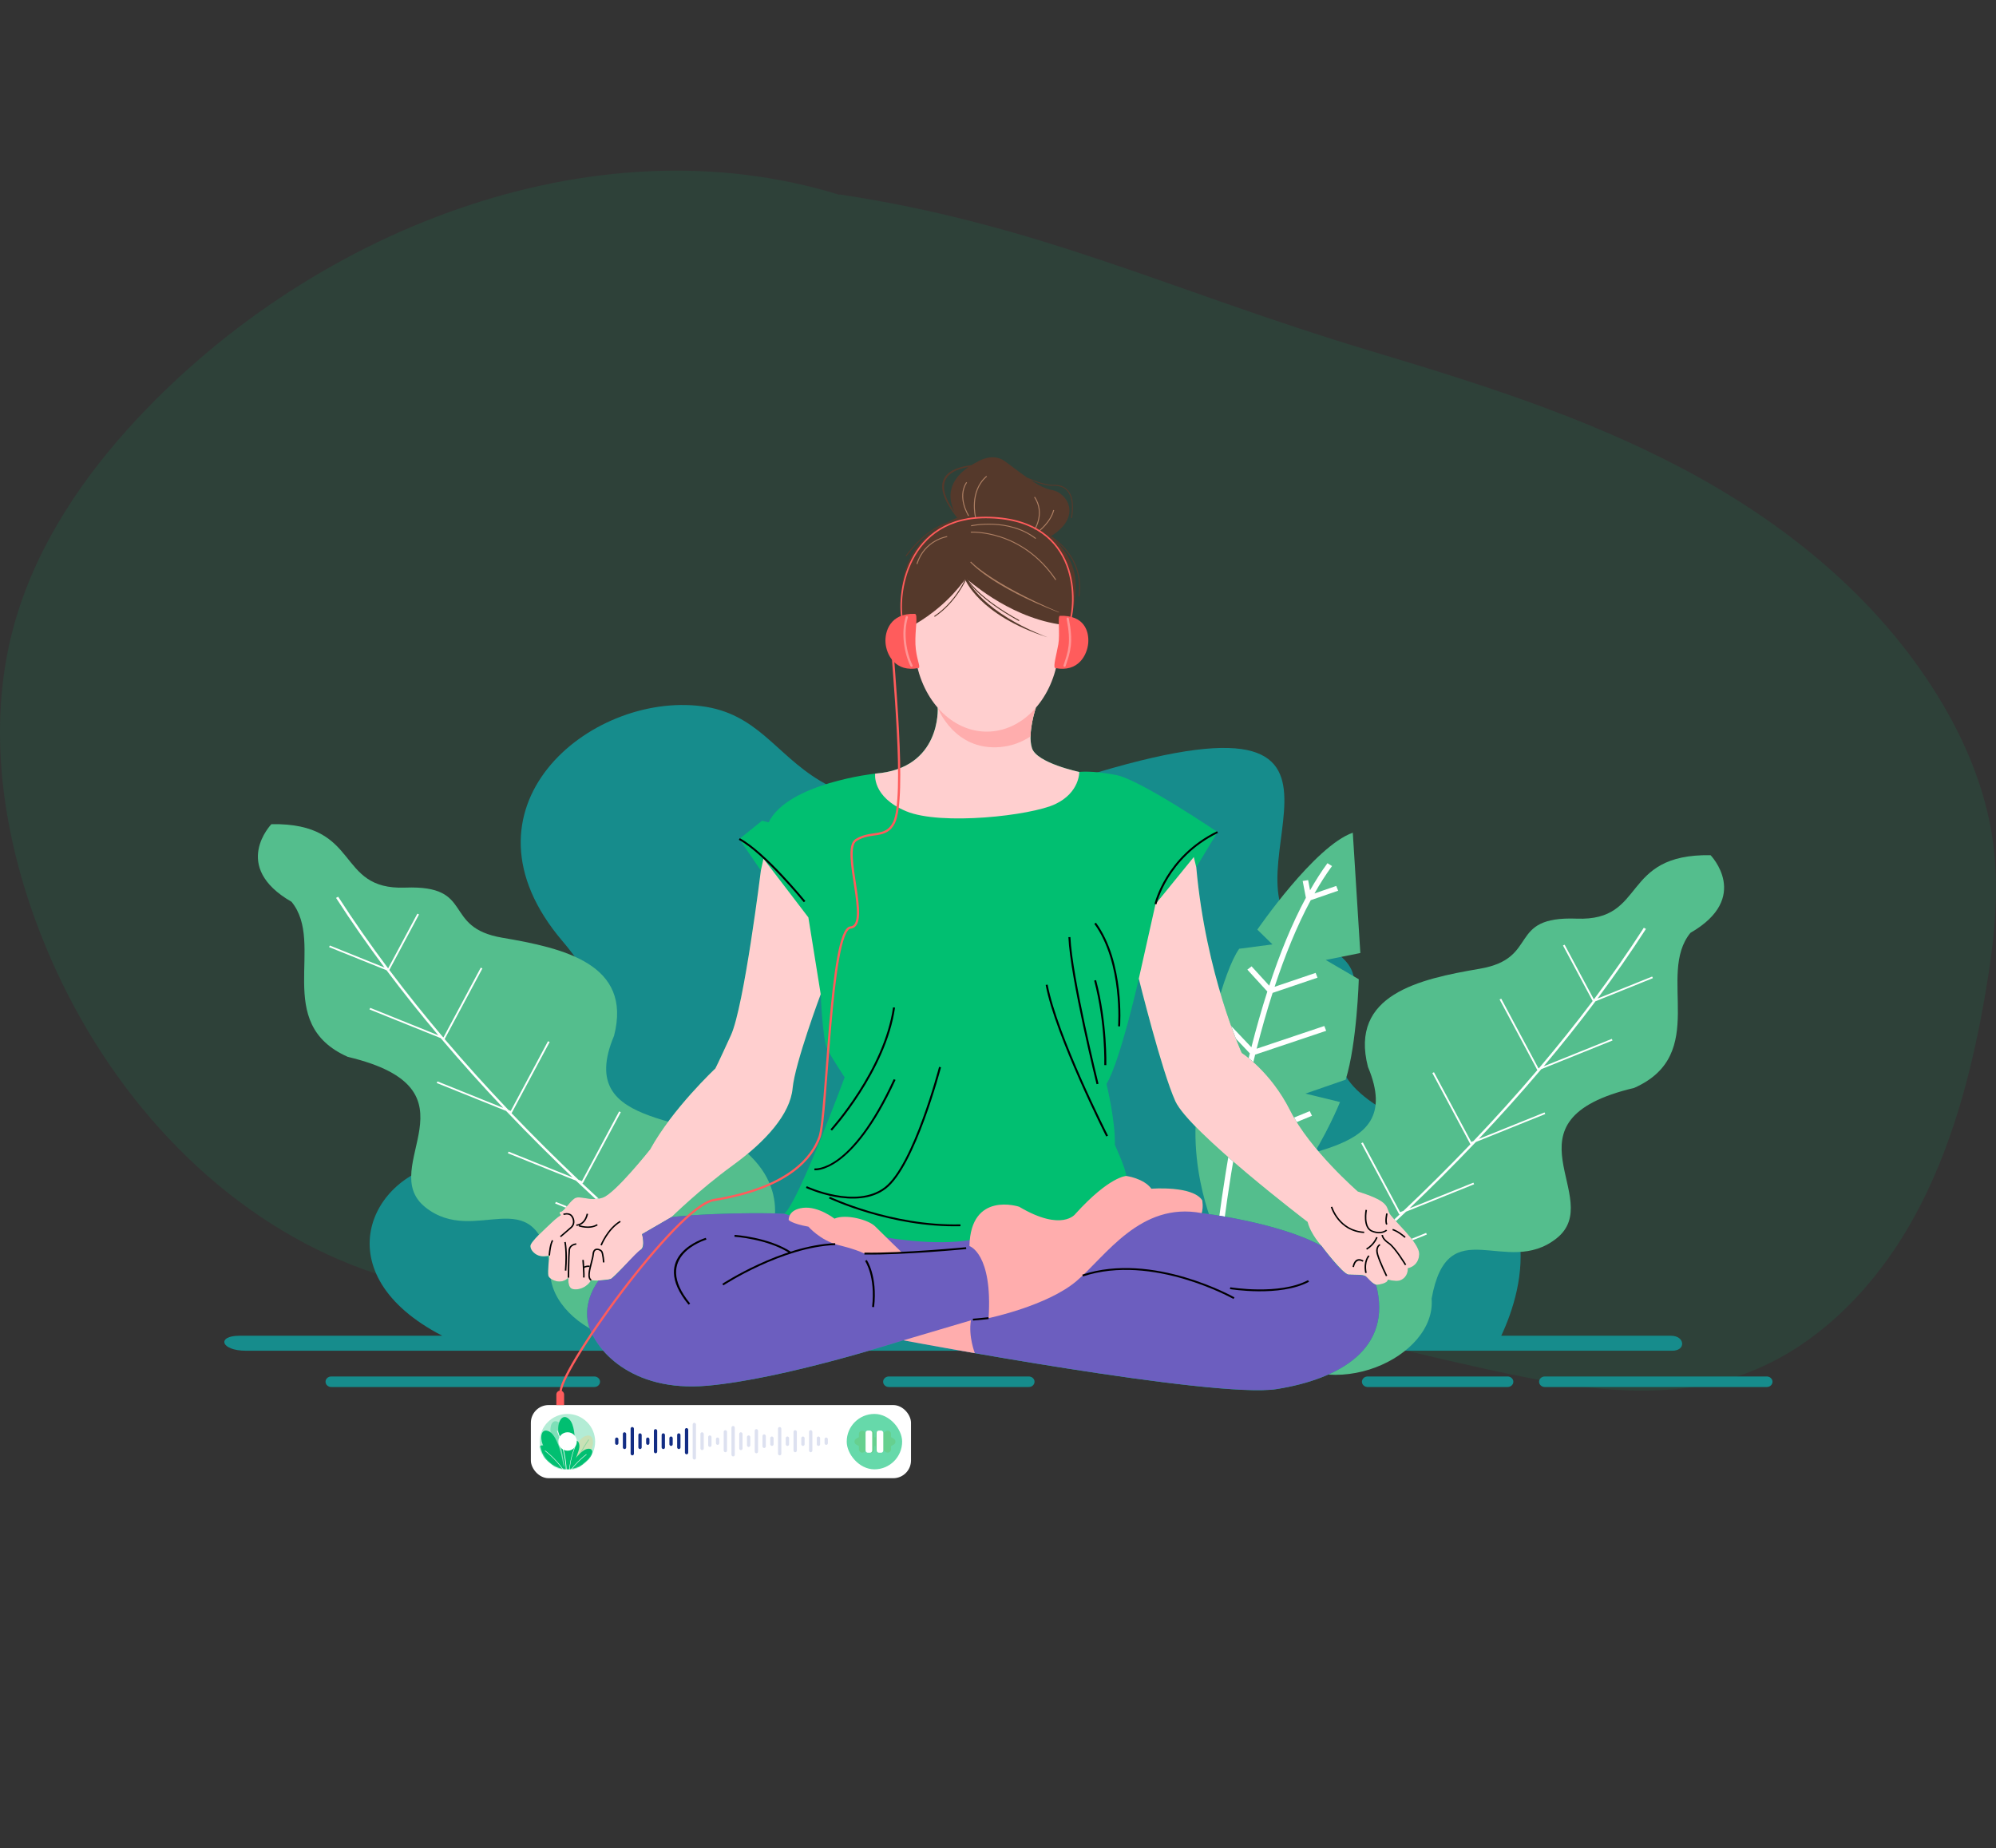 <svg width="1801" height="1668" viewBox="0 0 1801 1668" fill="none" xmlns="http://www.w3.org/2000/svg">
<rect x="0" y="0" width="1801" height="1668" fill="#333333" stroke="none"/>
<g clip-path="url(#clip0_204_4898)">
<path opacity="0.1" d="M757.209 175.79C534.313 106.575 275.721 209.047 115.383 387.114C68.128 439.671 28.235 501.754 10.605 571.944C-10.732 656.946 2.026 748.431 31.96 830.464C77.107 954.172 163.074 1062.61 274.994 1121.96C386.915 1181.31 524.498 1188.62 637.782 1132.14C700.83 1100.7 757.936 1050.16 827.182 1041.77C933.177 1028.94 1022.85 1116.79 1118.78 1166.26C1184.44 1200.13 1256.67 1216.64 1328.13 1232.64C1409.16 1250.81 1494.91 1268.44 1573.29 1240.16C1638.22 1216.72 1690.9 1163.25 1725.84 1100.71C1760.77 1038.17 1779.42 966.902 1791.59 895.442C1799.23 850.593 1804.46 804.621 1798.26 759.58C1791.81 712.531 1773.04 668.022 1748.55 628.253C1693.3 538.392 1609.57 471.348 1519.06 423.324C1428.55 375.3 1330.79 344.908 1233.39 315.698C1058.31 263.066 937.794 202.593 757.645 175.495L757.209 175.79Z" fill="#01BF71"/>
<path fill-rule="evenodd" clip-rule="evenodd" d="M1354.59 1205.44C1375.16 1161.41 1400.88 1067.64 1280.86 1017.39C1120.45 950.223 1289.61 892.357 1185.81 849.335C1082.02 806.314 1282.91 609.928 990.522 696.958C698.131 783.988 733.545 650.024 632.82 637.272C532.095 624.521 405.494 729.403 507.534 849.335C609.573 969.266 485.932 1037.39 403.848 1049.4C333.298 1059.71 291.471 1149.83 399.057 1205.44H215.916C195.448 1205.44 198.866 1218.97 222.006 1218.97H1508.9C1521.51 1218.97 1520.45 1205.44 1507.67 1205.44H1354.59Z" fill="#168C8C"/>
<path fill-rule="evenodd" clip-rule="evenodd" d="M1099.36 1158.12C1099.36 1158.12 1069.53 1112.5 1111.02 1071.5C1152.51 1030.49 1271.53 1051.19 1234.3 962.785C1217.5 897.662 1280.29 883.594 1335.13 874.254C1389.98 864.914 1359.11 826.599 1422.71 829.028C1486.3 831.456 1461.64 770.405 1543.46 771.77C1543.46 771.77 1580.59 809.999 1525.31 841.835C1494.31 879.6 1542.95 951.487 1474.49 981.792C1350.12 1011.28 1449.96 1081.44 1404.49 1117.55C1359.03 1153.66 1306.34 1090.93 1291.75 1172C1296.1 1224.66 1201.07 1269.35 1145.78 1218.1C1107.33 1196.61 1099.36 1158.12 1099.36 1158.12" fill="#54BE8D"/>
<path d="M1132.58 1209.46C1132.83 1209.29 1165.26 1185.61 1212.96 1144.09L1287.47 1114.07L1286.8 1112.65L1216.56 1140.95C1232.53 1126.97 1250.09 1111.08 1268.68 1093.47L1330.12 1068.72L1329.45 1067.3L1271.77 1090.53C1290.95 1072.27 1311.14 1052.21 1331.72 1030.56L1394.3 1005.35L1393.64 1003.92L1334.31 1027.82C1352.99 1008.07 1371.96 987.028 1390.73 964.849L1454.99 938.966L1454.32 937.544L1392.9 962.283C1408.72 943.484 1424.4 923.889 1439.61 903.582L1491.42 882.715L1490.75 881.293L1441.43 901.164C1456.55 880.874 1471.23 859.899 1485.14 838.314L1483.23 837.249C1468.9 859.479 1453.76 881.062 1438.15 901.913L1411.78 852.564L1410.28 853.254L1437.06 903.369C1421.29 924.383 1405.02 944.625 1388.6 964.011L1388.19 964.178L1354.58 901.264L1353.08 901.955L1387.16 965.726C1367.97 988.314 1348.58 1009.71 1329.52 1029.75L1327.52 1030.56L1293.89 967.645L1292.4 968.335L1326.72 1032.57L1326.9 1032.5C1306.07 1054.28 1285.67 1074.43 1266.37 1092.71L1263.33 1093.93L1229.71 1031.02L1228.22 1031.71L1262.54 1095.94L1263.24 1095.66C1244.35 1113.46 1226.55 1129.44 1210.52 1143.38L1207.71 1144.51L1167.5 1069.26L1166 1069.95L1206.92 1146.51C1161.78 1185.52 1131.43 1207.68 1131.2 1207.85L1132.58 1209.46" fill="white"/>
<path fill-rule="evenodd" clip-rule="evenodd" d="M689 1130.12C689 1130.12 718.834 1084.5 677.342 1043.49C635.851 1002.49 516.826 1023.18 554.052 934.782C570.863 869.66 508.072 855.59 453.225 846.251C398.377 836.911 429.248 798.598 365.654 801.024C302.06 803.45 326.718 742.398 244.903 743.765C244.903 743.765 207.769 781.993 263.053 813.828C294.054 851.597 245.411 923.484 313.872 953.788C438.239 983.28 338.397 1053.44 383.864 1089.55C429.331 1125.65 482.018 1062.93 496.611 1144C492.258 1196.66 587.29 1241.35 642.574 1190.09C681.023 1168.61 689 1130.12 689 1130.12" fill="#54BE8D"/>
<path d="M655.774 1181.46C655.533 1181.28 623.098 1157.61 575.396 1116.08L500.884 1086.07L501.554 1084.65L571.798 1112.94C555.836 1098.97 538.263 1083.08 519.681 1065.47L458.238 1040.72L458.907 1039.29L516.592 1062.53C497.414 1044.26 477.216 1024.2 456.642 1002.55L394.053 977.341L394.721 975.919L454.054 999.819C435.367 980.065 416.398 959.025 397.633 936.845L333.376 910.962L334.045 909.54L395.463 934.28C379.633 915.48 363.96 895.884 348.742 875.578L296.939 854.711L297.608 853.29L346.936 873.159C331.807 852.87 317.131 831.891 303.214 810.31L305.126 809.243C319.458 831.474 334.596 853.057 350.207 873.909L376.578 824.564L378.076 825.247L351.294 875.366C367.074 896.379 383.337 916.621 399.752 936.007L400.166 936.174L433.786 873.261L435.283 873.951L401.204 937.723C420.392 960.31 439.776 981.708 458.836 1001.75L460.844 1002.55L494.463 939.64L495.96 940.33L461.635 1004.56L461.463 1004.49C482.283 1026.28 502.688 1046.43 521.991 1064.7L525.028 1065.93L558.648 1003.01L560.145 1003.7L525.82 1067.94L525.118 1067.66C544.014 1085.46 561.804 1101.44 577.84 1115.38L580.647 1116.51L620.861 1041.26L622.358 1041.95L581.447 1118.5C626.582 1157.52 656.93 1179.67 657.163 1179.84L655.774 1181.46" fill="white"/>
<path fill-rule="evenodd" clip-rule="evenodd" d="M1096.55 1110.77C1096.55 1110.77 1063.88 1040.21 1086.83 966.961L1112.47 962.434L1088.84 945.026C1088.84 945.026 1103.01 877.519 1118.14 856.208L1148.15 852.273L1134.49 838.944C1134.49 838.944 1186.19 763.487 1220.63 751.484L1227.44 860.063L1196.17 866.303L1226.04 883.733C1226.04 883.733 1224.43 941.468 1214.22 974.345L1177.91 986.918L1209.1 994.536C1209.1 994.536 1160.23 1116.77 1096.55 1110.77" fill="#54BE8D"/>
<path d="M1180.33 794.238L1182.07 803.407C1187.04 794.688 1192.27 786.494 1197.77 778.992L1201.89 781.568C1196.33 789.153 1191.06 797.447 1186.05 806.292L1205.7 799.506L1207.43 803.824L1182.69 812.36C1170.15 835.636 1159.35 862.414 1150.08 890.523L1187.1 877.971L1188.81 882.289L1148.28 896.029C1142.98 912.558 1138.19 929.498 1133.87 946.405L1194.92 925.915L1196.62 930.253L1132.52 951.763C1125.84 978.574 1120.34 1005.2 1115.86 1029.9L1181.78 1002.73L1183.81 1006.94L1114.89 1035.35C1103.05 1102.19 1098.79 1153.65 1098.76 1153.98L1093.79 1153.64C1093.81 1153.3 1098.11 1101.39 1110.09 1033.99L1092.47 994.426L1097.09 992.674L1111.65 1025.37C1116.03 1001.63 1121.34 976.223 1127.73 950.632L1105.83 927.556L1109.57 924.519L1129.12 945.112C1133.43 928.231 1138.22 911.314 1143.52 894.794L1125.49 875.053L1129.3 872.071L1145.24 889.523C1154.63 861.018 1165.58 833.842 1178.31 810.201L1175.42 795.03L1180.33 794.238" fill="white"/>
<path fill-rule="evenodd" clip-rule="evenodd" d="M865.277 466.574C865.277 466.574 908.654 458.271 946.07 482.912L946.493 482.837L946.808 482.887C946.898 482.937 979.443 500.35 974.007 538.387L973.116 538.278C976.977 511.254 961.406 494.807 952.388 487.713C957.284 492.448 970.587 507.186 970.587 527.592C970.587 552.599 963.917 565.562 963.917 565.562L816.81 565.228C816.81 565.228 797.397 506.477 848.46 474.893C839.949 479.086 829.09 487.03 817.861 502.059L817.122 501.592C831.423 482.445 845.201 474.668 854.385 471.525C857.747 469.758 861.365 468.099 865.277 466.574" fill="#55392B"/>
<path fill-rule="evenodd" clip-rule="evenodd" d="M789.673 698.143C789.673 698.143 710.829 706.645 693.548 742.156L687.608 740.656L667.087 757.161L686.528 785.669C686.528 785.669 671.407 908.21 659.526 934.218C647.645 960.226 645.485 964.227 645.485 964.227C645.485 964.227 606.602 1000.74 586.621 1037.25C586.621 1037.25 555.299 1076.76 543.959 1080.76C532.618 1084.76 522.898 1078.01 518.038 1081.76C513.178 1085.51 508.858 1093.02 506.158 1093.52C503.457 1094.02 506.158 1096.52 506.158 1096.52C506.158 1096.52 502.376 1098.77 497.516 1103.52C492.656 1108.27 478.615 1120.52 478.615 1124.52C478.615 1128.53 483.205 1132.78 487.796 1133.53C492.386 1134.28 495.626 1133.03 495.626 1133.03C495.626 1133.03 494.006 1148.03 494.816 1151.28C495.626 1154.53 505.887 1160.29 512.907 1153.03C512.907 1153.03 511.827 1162.04 516.687 1163.29C521.547 1164.54 529.378 1162.29 533.428 1155.28C533.428 1155.28 538.019 1156.03 540.179 1155.53C540.179 1155.53 525.329 1174.04 530.999 1195.55C536.669 1217.05 568.802 1256.56 637.926 1250.56C707.05 1244.56 815.056 1209.55 815.056 1209.55C815.056 1209.55 1095.87 1262.57 1152.04 1253.56C1208.2 1244.56 1256.8 1217.55 1241.68 1159.54C1241.68 1159.54 1252.21 1158.78 1252.21 1154.78C1252.21 1154.78 1258.42 1156.53 1262.2 1155.78C1265.98 1155.03 1270.57 1151.28 1270.3 1144.53C1270.3 1144.53 1280.02 1143.03 1280.56 1132.03C1281.1 1121.02 1255.72 1100.27 1253.29 1094.01C1250.86 1087.76 1251.4 1083.51 1225.21 1075.26C1225.21 1075.26 1182.01 1037.75 1164.19 1002.24C1146.37 966.727 1120.45 950.222 1120.45 950.222C1120.45 950.222 1088.04 879.701 1079.4 782.668C1085.79 772.082 1092.18 761.495 1098.57 750.909C1098.57 750.909 1028.91 703.645 1007.04 699.393C985.168 695.142 973.827 696.642 973.827 696.642C973.827 696.642 935.485 688.64 931.165 675.136C926.845 661.632 934.648 638.717 934.648 638.717L846.096 638.667C846.096 638.667 849.618 693.642 789.673 698.143ZM1027.56 883.2C1027.56 883.2 1010.82 957.722 998.398 978.228C998.398 978.228 1006.5 1011.24 1005.96 1033.24C1005.96 1033.24 1015.68 1054.25 1016.22 1061.25C1016.22 1061.25 1031.88 1063.25 1038.9 1072.76C1038.9 1072.76 1076.16 1069.76 1084.8 1083.26C1084.8 1083.26 1085.88 1089.76 1084.26 1094.76C1084.26 1094.76 1152.85 1102.77 1192.27 1124.27C1192.27 1124.27 1182.55 1113.77 1179.85 1102.77C1179.85 1102.77 1072.92 1021.24 1060.5 993.733C1048.08 966.225 1027.56 883.2 1027.56 883.2ZM707.591 1095.26C707.591 1095.26 657.368 1093.26 606.065 1098.26C606.065 1098.26 630.906 1073.76 661.148 1051.75C691.39 1029.74 712.991 1005.24 715.151 982.23C717.311 959.224 740.532 897.204 740.532 897.204C740.532 897.204 742.152 938.217 746.473 946.719C750.793 955.222 762.134 972.227 762.134 972.227C762.134 972.227 719.741 1086.76 707.591 1095.26Z" fill="#01BF71"/>
<path fill-rule="evenodd" clip-rule="evenodd" d="M973.827 696.642C973.827 696.642 935.485 688.64 931.165 675.136C926.844 661.632 934.648 638.717 934.648 638.717L846.096 638.667C846.096 638.667 849.618 693.642 789.673 698.143C789.673 698.143 786.435 719.149 817.757 732.153C849.078 745.157 930.085 736.154 952.226 725.651C974.367 715.148 973.827 696.642 973.827 696.642" fill="#FFCFCF"/>
<path fill-rule="evenodd" clip-rule="evenodd" d="M929.869 664.533C930.067 652.171 934.648 638.717 934.648 638.717L846.096 638.667C846.096 638.667 860.965 678.128 903.092 674.127C913.569 673.127 922.443 669.467 929.869 664.533" fill="#FFADAD"/>
<path fill-rule="evenodd" clip-rule="evenodd" d="M955.106 563.328C955.781 563.086 956.537 562.844 957.311 562.661C959.507 562.219 962.702 562.227 963.918 565.562C965.457 571.447 965.457 577.315 965.457 581.483C965.457 585.734 964.125 592.603 958.976 595.487C957.05 596.563 955.556 596.079 954.422 595.037C948.374 632.248 922.002 660.257 890.39 660.257C858.744 660.257 832.355 632.19 826.337 594.921C825.195 596.038 823.656 596.604 821.67 595.487C816.521 592.603 815.19 585.734 815.19 581.483C815.19 577.232 815.19 571.23 816.81 565.228C817.902 561.185 822.679 562.252 825.673 563.378C857.546 544.622 870.245 522.482 871.574 522.274C872.904 522.065 907.304 555.567 955.106 563.328" fill="#FFCFCF"/>
<path fill-rule="evenodd" clip-rule="evenodd" d="M882.828 416.225C882.828 416.225 895.519 408.473 906.323 415.975C911.661 419.684 919.05 425.661 926.718 430.996C934.126 434.122 944.26 437.848 950.048 437.556C951.479 437.481 952.937 437.531 954.359 437.731C957.77 438.206 961.028 439.573 963.521 442.366C965.997 445.125 967.716 449.276 968.067 455.337C968.265 458.763 968.031 462.797 967.257 467.54L966.366 467.415C967.131 462.73 967.365 458.746 967.167 455.378C966.825 449.518 965.187 445.525 962.828 442.891C960.497 440.282 957.437 439.007 954.224 438.557C952.856 438.365 951.47 438.315 950.093 438.39C945.088 438.64 936.997 436.006 930.085 433.272C936.853 437.731 943.63 441.366 949.256 442.233C962.216 444.233 978.192 466.323 946.574 484.912C946.574 484.912 914.424 461.488 865.277 468.24L864.739 468.624C834.147 431.154 858.357 421.918 876.42 419.801C878.37 418.592 880.493 417.4 882.828 416.225V416.225ZM861.195 461.822C856.704 452.853 852.67 436.047 873.862 421.468C858.157 424.027 840.563 432.847 861.195 461.822Z" fill="#55392B"/>
<path fill-rule="evenodd" clip-rule="evenodd" d="M1241.68 1159.54C1241.68 1159.54 1252.21 1158.78 1252.21 1154.78C1252.21 1154.78 1258.42 1156.53 1262.2 1155.78C1265.98 1155.03 1270.57 1151.28 1270.3 1144.53C1270.3 1144.53 1280.02 1143.03 1280.56 1132.03C1281.1 1121.02 1255.72 1100.27 1253.29 1094.01C1250.86 1087.76 1251.4 1083.51 1225.21 1075.26C1225.21 1075.26 1182.01 1037.75 1164.19 1002.24C1146.37 966.727 1120.45 950.222 1120.45 950.222C1120.45 950.222 1088.04 879.7 1079.4 782.668L1077.18 773.415L1042.62 815.928L1026.96 885.833C1027.34 884.142 1027.56 883.2 1027.56 883.2C1027.56 883.2 1048.08 966.225 1060.5 993.733C1072.92 1021.24 1179.85 1102.77 1179.85 1102.77C1182.55 1113.77 1192.27 1124.27 1192.27 1124.27C1192.27 1124.27 1211.85 1150.1 1216.84 1150.28C1221.84 1150.46 1230.38 1150.08 1232.23 1151.78C1234.09 1153.48 1236.61 1157.29 1241.68 1159.54" fill="#FFCFCF"/>
<path fill-rule="evenodd" clip-rule="evenodd" d="M686.528 785.669C686.528 785.669 671.407 908.21 659.526 934.218C647.644 960.225 645.485 964.227 645.485 964.227C645.485 964.227 606.602 1000.74 586.621 1037.25C586.621 1037.25 555.299 1076.76 543.959 1080.76C532.618 1084.76 522.898 1078.01 518.038 1081.76C513.178 1085.51 508.858 1093.02 506.158 1093.52C503.457 1094.02 506.158 1096.52 506.158 1096.52C506.158 1096.52 502.376 1098.77 497.516 1103.52C492.656 1108.27 478.615 1120.52 478.615 1124.52C478.615 1128.53 483.205 1132.78 487.796 1133.53C492.386 1134.28 495.626 1133.03 495.626 1133.03C495.626 1133.03 494.006 1148.03 494.816 1151.28C495.626 1154.53 505.887 1160.29 512.907 1153.03C512.907 1153.03 511.827 1162.04 516.687 1163.29C521.547 1164.54 529.378 1162.29 533.428 1155.28C533.428 1155.28 538.019 1156.03 540.179 1155.53L540.136 1155.59C542.178 1155.41 549.184 1154.79 550.985 1154.28C553.102 1153.69 574.101 1131.2 578.257 1127.77C582.412 1124.34 579.337 1113.77 579.337 1113.77L606.065 1098.26C606.065 1098.26 630.906 1073.76 661.148 1051.75C691.39 1029.74 712.991 1005.24 715.151 982.229C717.311 959.223 740.532 897.204 740.532 897.204L729.399 827.932L688.896 774.916L686.528 785.669" fill="#FFCFCF"/>
<path fill-rule="evenodd" clip-rule="evenodd" d="M540.179 1155.53C540.179 1155.53 525.329 1174.04 530.999 1195.55C536.669 1217.05 568.802 1256.56 637.926 1250.56C707.05 1244.56 815.056 1209.55 815.056 1209.55C815.056 1209.55 1095.87 1262.57 1152.04 1253.56C1208.2 1244.56 1256.8 1217.55 1241.68 1159.54C1239.3 1159.82 1234.12 1153.03 1232.23 1151.78C1230.34 1150.53 1222.51 1150.53 1216.84 1150.28C1211.17 1150.03 1192.27 1124.27 1192.27 1124.27C1152.85 1102.77 1084.26 1094.76 1084.26 1094.76C1085.19 1091.9 1085.24 1088.53 1085.1 1086.19C1032.79 1094.08 920.823 1111.11 875.038 1119.04C814.322 1129.57 707.59 1095.26 707.59 1095.26C707.59 1095.26 657.368 1093.26 606.065 1098.26L579.337 1113.77C579.337 1113.77 582.577 1125.77 578.257 1127.77C573.937 1129.77 555.036 1152.78 550.985 1154.28C546.935 1155.78 540.179 1155.53 540.179 1155.53Z" fill="#6C5EBF"/>
<path fill-rule="evenodd" clip-rule="evenodd" d="M874.731 1124.52C874.731 1124.52 895.793 1131.02 892.012 1189.54C892.012 1189.54 944.935 1178.54 971.397 1156.03C997.858 1133.53 1028.82 1084.31 1084.26 1094.76C1085.88 1089.76 1084.8 1083.26 1084.8 1083.26C1076.16 1069.76 1038.9 1072.76 1038.9 1072.76C1031.88 1063.25 1016.22 1061.25 1016.22 1061.25C1016.22 1061.25 1001.1 1061.5 970.317 1095.51C970.317 1095.51 958.436 1112.02 919.554 1089.01C919.554 1089.01 875.811 1074.51 874.731 1124.52Z" fill="#FFADAD"/>
<path fill-rule="evenodd" clip-rule="evenodd" d="M815.149 1209.57C816.343 1209.79 842.326 1214.68 879.615 1221.17C879.605 1221.15 873.652 1206.03 876.08 1191.54L815.149 1209.57" fill="#FFADAD"/>
<path fill-rule="evenodd" clip-rule="evenodd" d="M756.193 1123.52C756.193 1123.52 771.314 1127.02 779.954 1131.27L813.976 1130.52C813.976 1130.52 795.615 1112.77 789.675 1106.77C783.735 1100.77 763.213 1095.26 752.953 1099.76C752.953 1099.76 738.407 1088.36 724.601 1090.01C710.796 1091.67 711.641 1101.02 711.641 1101.02C711.641 1101.02 714.341 1104.27 729.462 1107.02C729.462 1107.02 739.992 1119.27 756.193 1123.52Z" fill="#FFADAD"/>
<path d="M651.725 1158.6C651.879 1158.5 705.086 1123.68 753.575 1121.93L753.639 1123.59C705.687 1125.32 652.905 1159.86 652.752 1159.96L651.725 1158.6Z" fill="black"/>
<path d="M662.833 1114.44C662.921 1114.44 693.469 1116.35 713.856 1129.79L712.814 1131.15C692.846 1117.98 662.793 1116.11 662.706 1116.1L662.833 1114.44Z" fill="black"/>
<path d="M1112.97 1172.25C1112.75 1172.13 1039.98 1131.1 977.148 1151.89L976.545 1150.32C1040.19 1129.27 1113.68 1170.7 1113.88 1170.82L1112.97 1172.25" fill="black"/>
<path d="M748.777 1080.02C748.938 1080.09 804.205 1106.43 866.614 1104.94L866.656 1106.6C803.781 1108.1 748.122 1081.58 747.96 1081.5L748.777 1080.02" fill="black"/>
<path d="M734.97 1054.42C735.063 1054.43 767.251 1058.85 806.405 973.901L808.058 974.552C768.369 1060.66 734.864 1056.09 734.766 1056.08L734.97 1054.42Z" fill="black"/>
<path d="M749.3 1019.21C749.438 1019.06 797.736 965.877 805.802 909.1L807.581 909.315C799.447 966.573 750.818 1020.12 750.678 1020.27L749.3 1019.21Z" fill="black"/>
<path d="M998.128 1025.59C998.002 1025.33 952.172 934.96 943.513 888.841L945.286 888.561C953.909 934.47 999.622 1024.63 999.757 1024.89L998.128 1025.59" fill="black"/>
<path d="M989.425 978.411C989.362 978.134 965.646 882.312 964.026 845.721L965.817 845.656C967.437 882.086 991.108 977.77 991.18 978.046L989.425 978.411" fill="black"/>
<path d="M996.427 961.203C996.427 961.094 997.498 923.306 987.274 884.899L989.011 884.501C999.298 923.116 998.218 961.133 998.218 961.243L996.427 961.203" fill="black"/>
<path d="M1008.85 926.161C1008.86 925.996 1013.14 868.925 987.4 833.65L988.885 832.717C1014.98 868.467 1010.65 926.099 1010.64 926.266L1008.85 926.161" fill="black"/>
<path d="M727.973 1070.51C728.102 1070.57 772.547 1091.27 798.284 1071.37C824.249 1051.29 847.267 963.031 847.334 962.777L849.078 963.168C849.011 963.424 825.855 1052.21 799.437 1072.64C772.791 1093.25 727.311 1072.06 727.179 1072L727.973 1070.51" fill="black"/>
<path d="M544.037 1139.31C544.036 1139.29 543.51 1131.24 542.271 1129.63C541.891 1129.14 541.088 1128.59 540.159 1128.28C539.564 1128.08 538.926 1127.99 538.336 1128.09C537.787 1128.17 537.269 1128.44 536.86 1128.95C536.387 1129.54 536.045 1130.46 535.932 1131.82C535.761 1133.87 535.036 1136.66 534.266 1139.62C532.625 1145.94 530.771 1153.07 533.776 1154.75L533.081 1155.82C529.233 1153.67 531.209 1146.06 532.958 1139.34C533.712 1136.43 534.423 1133.7 534.587 1131.72C534.721 1130.11 535.161 1128.98 535.779 1128.2C536.419 1127.4 537.237 1126.99 538.109 1126.85C538.941 1126.72 539.813 1126.84 540.612 1127.11C541.798 1127.5 542.85 1128.24 543.368 1128.91C544.831 1130.8 545.381 1139.21 545.383 1139.24L544.037 1139.31" fill="black"/>
<path d="M541.781 1123.55C541.798 1123.51 547.527 1108.86 559.33 1101.74L560.062 1102.78C548.643 1109.67 543.064 1123.94 543.048 1123.98L541.781 1123.55" fill="black"/>
<path d="M520.053 1123.27C520.039 1123.27 514.811 1123.61 514.328 1128.08C513.791 1133.06 513.58 1152.98 513.579 1153.04L512.235 1153.03C512.235 1152.97 512.446 1132.98 512.989 1127.96C513.586 1122.43 519.936 1122.02 519.954 1122.02L520.053 1123.27" fill="black"/>
<path d="M508.185 1095.29C508.199 1095.29 512.877 1093.79 515.605 1096.18L515.811 1096.37C517.04 1097.55 518.043 1099.51 518.279 1101.62C518.519 1103.75 517.99 1106.03 516.153 1107.83L515.88 1108.09C512.078 1111.48 506.164 1116.46 506.147 1116.48L505.24 1115.55C505.257 1115.54 511.19 1110.54 514.947 1107.19L515.173 1106.98C516.704 1105.48 517.143 1103.55 516.939 1101.75C516.734 1099.92 515.883 1098.23 514.84 1097.23L514.683 1097.09C512.55 1095.22 508.613 1096.47 508.602 1096.48L508.185 1095.29" fill="black"/>
<path d="M499.197 1119.78C499.192 1119.79 497.203 1122.02 496.299 1133.07L494.954 1132.98C495.889 1121.55 498.142 1119.01 498.148 1119L499.197 1119.78" fill="black"/>
<path d="M520.027 1105.01C520.047 1105.01 527.023 1105.36 529.335 1095.25L530.653 1095.51C528.105 1106.66 520.003 1106.26 519.98 1106.26L520.027 1105.01" fill="black"/>
<path d="M526.751 1136.98C526.754 1137.02 527.836 1150.42 527.42 1152.99L526.085 1152.81C526.48 1150.38 525.409 1137.1 525.406 1137.06L526.751 1136.98" fill="black"/>
<path d="M526.568 1143.23C526.574 1143.23 528.926 1141.64 532.146 1142.22L531.889 1143.45C529.237 1142.97 527.348 1144.25 527.343 1144.25L526.568 1143.23Z" fill="black"/>
<path d="M510.466 1120.76C510.471 1120.78 512.379 1128.48 511.022 1146.69L509.677 1146.61C511.02 1128.56 509.158 1121.05 509.153 1121.02L510.466 1120.76" fill="black"/>
<path d="M522.609 1105.55C522.636 1105.56 531.739 1108.94 538.599 1104.74L539.342 1105.78C531.893 1110.34 522.147 1106.73 522.119 1106.72L522.609 1105.55" fill="black"/>
<path d="M637.399 1118.68C637.257 1118.72 587.306 1133.33 622.715 1176.4L621.286 1177.41C584.331 1132.46 636.694 1117.14 636.844 1117.1L637.399 1118.68" fill="black"/>
<path d="M1202.11 1088.96C1202.12 1089.02 1208.46 1110.29 1230.93 1111.51L1230.85 1112.76C1207.41 1111.48 1200.83 1089.36 1200.8 1089.3L1202.11 1088.96" fill="black"/>
<path d="M1233.44 1091.99C1233.43 1092.03 1230.31 1107.5 1238.43 1110.56C1246.65 1113.65 1250.65 1109.71 1250.66 1109.7L1251.62 1110.57C1251.6 1110.59 1246.98 1115.13 1237.92 1111.72C1228.77 1108.27 1232.11 1091.82 1232.11 1091.77L1233.44 1091.99" fill="black"/>
<path d="M1252.07 1095.26C1252.06 1095.28 1250.49 1102.18 1251.87 1104.73L1250.67 1105.29C1249.08 1102.34 1250.75 1095.03 1250.75 1095.01L1252.07 1095.26Z" fill="black"/>
<path d="M1247.89 1114.5C1247.89 1114.51 1247.89 1117.69 1253.42 1121.38C1259.35 1125.34 1268.85 1141.17 1268.87 1141.22L1267.69 1141.82C1267.67 1141.78 1258.31 1126.19 1252.64 1122.4C1246.55 1118.34 1246.55 1114.54 1246.55 1114.53L1247.89 1114.5" fill="black"/>
<path d="M1245.48 1123.83C1245.46 1123.84 1241.68 1125.37 1243.69 1132.1C1245.83 1139.31 1251.74 1151.23 1251.74 1151.26L1250.52 1151.78C1250.51 1151.75 1244.56 1139.73 1242.38 1132.43C1240.07 1124.67 1244.9 1122.7 1244.91 1122.7L1245.48 1123.83" fill="black"/>
<path d="M1235.71 1133.69C1235.69 1133.7 1231.07 1138.21 1233.17 1148.66L1231.84 1148.88C1229.62 1137.83 1234.7 1132.86 1234.71 1132.85L1235.71 1133.69" fill="black"/>
<path d="M1229.53 1138.64C1229.51 1138.63 1223.64 1134.38 1221.69 1143.52L1220.37 1143.28C1222.74 1132.16 1230.33 1137.63 1230.35 1137.65L1229.53 1138.64" fill="black"/>
<path d="M1243.01 1116.7C1243 1116.72 1240.77 1123.42 1233.41 1127.79L1232.68 1126.74C1239.63 1122.61 1241.71 1116.34 1241.72 1116.32L1243.01 1116.7" fill="black"/>
<path d="M1256.71 1109.03C1256.72 1109.03 1261.19 1110.07 1268.33 1116.18L1267.42 1117.1C1260.53 1111.2 1256.38 1110.24 1256.37 1110.24L1256.71 1109.03Z" fill="black"/>
<path d="M871.858 1127.22C871.693 1127.23 814.556 1132.74 779.937 1132.11L779.972 1130.44C814.465 1131.08 871.51 1125.58 871.676 1125.56L871.858 1127.22Z" fill="black"/>
<path d="M877.775 1190.08C877.798 1190.08 885.855 1189.47 891.892 1188.72L892.131 1190.37C886.006 1191.13 877.931 1191.74 877.909 1191.74L877.775 1190.08Z" fill="black"/>
<path d="M725.241 814.169C725.138 814.044 689.417 770.064 666.64 757.886L667.533 756.443C690.642 768.797 726.572 813.035 726.675 813.169L725.241 814.169Z" fill="black"/>
<path d="M1041.74 815.745C1041.77 815.628 1051.61 772.874 1098.15 750.175L1098.99 751.651C1053.18 773.991 1043.53 815.987 1043.49 816.104L1041.74 815.745" fill="black"/>
<path d="M782.071 1137.08C782.099 1137.12 791.958 1151.32 788.685 1179.62L786.899 1179.44C790.106 1151.72 780.579 1137.99 780.552 1137.95L782.071 1137.08" fill="black"/>
<path d="M1110.07 1161.7C1110.2 1161.72 1154.43 1169.04 1180.22 1155.3L1181.11 1156.74C1154.75 1170.79 1109.9 1163.36 1109.77 1163.34L1110.07 1161.7" fill="black"/>
<path d="M877.484 507.569L872.526 522.249C873.812 525.174 887.092 552.491 945.016 575.081C882.825 554.933 870.77 522.657 870.734 522.565L870.716 522.032L875.768 507.077L877.484 507.569Z" fill="#55392B"/>
<path d="M877.291 517.772L873.823 523.824C875.025 525.691 885.474 540.812 919.788 559.734L919.329 560.451C882.5 540.137 872.946 524.09 872.917 524.04L872.797 523.84L876.497 517.388L877.291 517.772" fill="#55392B"/>
<path d="M866.176 515.322L872.089 522.207L871.991 522.432C871.965 522.491 862.953 543.605 843.404 556.676L842.881 556.001C861.077 543.83 870.046 524.616 871.059 522.341L865.472 515.839L866.176 515.322Z" fill="#55392B"/>
<path d="M876.118 506.819C876.173 506.877 892.989 525.758 955.529 552.474L955.403 552.741C894.275 529.192 875.474 507.403 875.418 507.336L876.118 506.819Z" fill="#AE7F63"/>
<path d="M876.122 474.093C876.22 474.076 910.095 466.549 934.837 485.688L934.261 486.321C909.861 467.457 876.423 474.885 876.326 474.91L876.122 474.093" fill="#AE7F63"/>
<path d="M875.932 479.836C876.065 479.836 922.101 477.068 953.018 523.049L952.262 523.482C921.615 477.935 876.11 480.661 875.978 480.67L875.932 479.836Z" fill="#AE7F63"/>
<path d="M854.712 484.662C854.654 484.671 834.595 487.521 827.763 509.128L826.901 508.895C833.892 486.788 854.506 483.854 854.565 483.837L854.712 484.662Z" fill="#AE7F63"/>
<path d="M873.68 465.757C873.65 465.707 862.742 449.035 871.792 435.073L872.561 435.498C863.791 449.035 874.424 465.282 874.453 465.332L873.68 465.757Z" fill="#AE7F63"/>
<path d="M879.839 467.141C879.823 467.074 873.717 443.442 889.961 429.479L890.573 430.088C874.713 443.725 880.699 466.891 880.715 466.957L879.839 467.141Z" fill="#AE7F63"/>
<path d="M936.907 479.152C936.934 479.127 947.645 471.058 950.318 460.196L951.191 460.38C948.455 471.525 937.51 479.769 937.474 479.794L936.907 479.152" fill="#AE7F63"/>
<path d="M933.226 477.56C933.253 477.518 942.667 463.047 933.091 448.759L933.856 448.318C943.72 463.039 934.027 477.935 934 477.977L933.226 477.56Z" fill="#AE7F63"/>
<path fill-rule="evenodd" clip-rule="evenodd" d="M298.854 1251.71H536.274C539.097 1251.71 541.406 1249.57 541.406 1246.95C541.406 1244.34 539.097 1242.2 536.274 1242.2H298.854C296.032 1242.2 293.722 1244.34 293.722 1246.95C293.722 1249.57 296.032 1251.71 298.854 1251.71Z" fill="#168C8C"/>
<path fill-rule="evenodd" clip-rule="evenodd" d="M801.989 1251.71H928.338C931.156 1251.71 933.469 1249.57 933.469 1246.95C933.469 1244.34 931.156 1242.2 928.338 1242.2H801.989C799.166 1242.2 796.856 1244.34 796.856 1246.95C796.856 1249.57 799.166 1251.71 801.989 1251.71Z" fill="#168C8C"/>
<path fill-rule="evenodd" clip-rule="evenodd" d="M1234.01 1251.71H1360.36C1363.18 1251.71 1365.49 1249.57 1365.49 1246.95C1365.49 1244.34 1363.18 1242.2 1360.36 1242.2H1234.01C1231.19 1242.2 1228.88 1244.34 1228.88 1246.95C1228.88 1249.57 1231.19 1251.71 1234.01 1251.71Z" fill="#168C8C"/>
<path fill-rule="evenodd" clip-rule="evenodd" d="M1393.86 1251.71H1594.21C1597.03 1251.71 1599.34 1249.57 1599.34 1246.95C1599.34 1244.34 1597.03 1242.2 1594.21 1242.2H1393.86C1391.03 1242.2 1388.73 1244.34 1388.73 1246.95C1388.73 1249.57 1391.03 1251.71 1393.86 1251.71Z" fill="#168C8C"/>
<mask id="mask0_204_4898" style="mask-type:alpha" maskUnits="userSpaceOnUse" x="457" y="546" width="392" height="746">
<path d="M627 1281C605 1281 488.5 1304.5 457 1281C457 1244 780.503 552.005 784.503 548.005C788.503 544.005 807.503 547.505 819.003 548.005C830.503 548.505 848.503 661.505 848.503 741.505C848.503 821.505 649 1281 627 1281Z" fill="#C4C4C4"/>
</mask>
<g mask="url(#mask0_204_4898)">
<path d="M506 1257.5C501 1241.5 610.5 1088.5 644 1083C712.235 1071.8 732.777 1044.5 739.505 1026C746.232 1007.5 749.082 838.532 767.505 836.999C785.927 835.466 758.851 766.87 772.295 758.181C785.738 749.493 799.367 757.159 806.65 742.338C817.78 719.687 805.814 603.5 804.226 571.5" stroke="#FF5C5C" stroke-width="2"/>
</g>
<path d="M981.927 580.186C981.124 590.492 973.384 607.183 951.874 602.834C950.211 601.079 953.273 590.683 954.936 581.395C956.599 572.106 954.101 556.127 956.302 555.757C978.492 554.957 982.729 569.879 981.927 580.186Z" fill="#FF5C5C"/>
<path d="M799.01 580.186C799.812 590.492 807.552 607.183 829.062 602.834C830.726 601.079 826.534 594.176 826.001 581.395C825.469 568.613 828.661 553.995 825.472 553.988C803.281 553.188 798.207 569.879 799.01 580.186Z" fill="#FF5C5C"/>
<path d="M814.792 562.191C808.534 539.055 817.061 464.708 893.091 467.054C976.531 469.625 971.393 546.764 964.544 563.468" stroke="#FF5C5C" stroke-width="1.4"/>
<path d="M960.573 600.753C964.844 587.897 967.692 580.183 963.421 558.328" stroke="#FF9595" stroke-width="2" stroke-linecap="round" stroke-linejoin="round"/>
<path d="M822.471 600.751C816.776 589.181 813.929 571.183 818.2 557.041" stroke="#FF9595" stroke-width="2" stroke-linecap="round" stroke-linejoin="round"/>
<rect x="479" y="1268" width="343" height="66" rx="16" fill="white"/>
<circle opacity="0.3" cx="511.997" cy="1301" r="25" fill="#01BF71"/>
<mask id="mask1_204_4898" style="mask-type:alpha" maskUnits="userSpaceOnUse" x="486" y="1276" width="51" height="51">
<circle cx="511.997" cy="1301" r="25" fill="#FFEDCB"/>
</mask>
<g mask="url(#mask1_204_4898)">
<path d="M513.924 1281.16C507.707 1274.66 503.078 1282.68 503.723 1290.97C504.34 1298.87 511.306 1326.17 509.986 1337.4H512.45C518.681 1322.95 521.918 1289.52 513.924 1281.16Z" fill="#01BF71"/>
<path d="M511.614 1337.39C517.913 1314.47 510.803 1288.62 510.776 1288.51C510.728 1288.31 510.529 1288.19 510.331 1288.24C510.134 1288.28 510.013 1288.48 510.06 1288.68C510.087 1288.79 517.208 1314.68 510.861 1337.39H511.614Z" fill="#01BF71"/>
<path d="M495.745 1291.97C488.648 1288.12 486.859 1296.52 489.626 1303.46C491.933 1309.25 502.179 1326.46 505.95 1337.39H509.481C509.844 1322.3 504.161 1296.53 495.745 1291.97Z" fill="#01BF71"/>
<path opacity="0.3" d="M508.106 1337.39C505.854 1316.92 492.635 1294.58 492.588 1294.5C492.496 1294.34 492.3 1294.29 492.149 1294.38C491.999 1294.48 491.95 1294.68 492.041 1294.84C492.088 1294.92 505.222 1317.12 507.471 1337.39H508.106Z" fill="#01BF71"/>
<path opacity="0.3" d="M527.49 1296.23C535.459 1292.66 536.722 1301.9 533.181 1309.18C530.768 1314.15 522.023 1326.92 516.21 1337.71H509.675C511.904 1321.44 519.212 1299.94 527.49 1296.23Z" fill="#F8C56A"/>
<path opacity="0.3" d="M512.003 1337.7C517.622 1317.94 530.758 1299.24 530.81 1299.17C530.922 1299 531.141 1298.97 531.297 1299.08C531.455 1299.2 531.492 1299.42 531.38 1299.58C531.328 1299.66 518.329 1318.16 512.723 1337.7H512.003Z" fill="#01BF71"/>
<path d="M530.32 1307.47C536.09 1306.76 535.153 1312.66 531.455 1316.54C527.928 1320.24 513.316 1331.03 509.409 1337.18L508.171 1336.17C510.918 1326.4 522.9 1308.37 530.32 1307.47Z" fill="#01BF71"/>
<path d="M517.469 1301.15C521.678 1297.98 523.616 1303.04 522.471 1307.75C521.379 1312.25 514.803 1327.34 514.524 1333.94L513.095 1333.7C510.826 1324.8 512.058 1305.22 517.469 1301.15Z" fill="#01BF71"/>
<path opacity="0.3" d="M505.002 1284.13C498.402 1279.16 495.362 1287.09 497.158 1294.49C498.87 1301.54 509.184 1325.2 509.621 1335.55L511.862 1335.19C515.421 1321.21 513.489 1290.51 505.002 1284.13Z" fill="#01BF71"/>
<circle cx="512.136" cy="1300.86" r="8.328" fill="white"/>
<path d="M490.492 1304.4C484.216 1303.64 485.236 1310.06 489.257 1314.27C493.093 1318.3 508.985 1330.03 513.234 1336.72L514.581 1335.62C511.593 1325 498.562 1305.39 490.492 1304.4Z" fill="#01BF71"/>
<path d="M512.302 1333.21C505.907 1319.37 492.085 1309.16 492.028 1309.11C491.926 1309.03 491.784 1309.05 491.712 1309.15C491.639 1309.24 491.664 1309.39 491.766 1309.47C491.822 1309.51 505.664 1319.74 511.951 1333.49L512.302 1333.21Z" fill="white"/>
<path d="M508.625 1336.55C515.02 1322.71 528.842 1312.5 528.899 1312.45C529.001 1312.37 529.143 1312.39 529.215 1312.49C529.288 1312.58 529.263 1312.73 529.161 1312.81C529.105 1312.85 515.263 1323.08 508.976 1336.83L508.625 1336.55Z" fill="white"/>
<path d="M513.623 1333.79C512.373 1320.04 518.59 1305.76 518.614 1305.7C518.658 1305.59 518.777 1305.54 518.878 1305.59C518.98 1305.63 519.026 1305.75 518.983 1305.86C518.958 1305.92 512.732 1320.22 514.027 1333.86L513.623 1333.79Z" fill="white"/>
<path d="M511.03 1335.32C512.99 1313.75 503.24 1291.36 503.202 1291.27C503.133 1291.09 502.947 1291.01 502.788 1291.08C502.629 1291.15 502.556 1291.35 502.624 1291.52C502.662 1291.61 512.428 1314.04 510.396 1335.42L511.03 1335.32Z" fill="white"/>
</g>
<rect x="569" y="1287.8" width="3" height="25.608" rx="1.5" fill="#132D84"/>
<rect x="576" y="1293.48" width="3" height="14.227" rx="1.5" fill="#132D84"/>
<rect x="583" y="1297.28" width="3" height="6.639" rx="1.5" fill="#132D84"/>
<rect x="590" y="1289.7" width="3" height="21.814" rx="1.5" fill="#132D84"/>
<rect x="597" y="1293.48" width="3" height="14.227" rx="1.5" fill="#132D84"/>
<rect x="604" y="1296.34" width="3" height="8.536" rx="1.5" fill="#132D84"/>
<rect x="611" y="1293.48" width="3" height="14.227" rx="1.5" fill="#132D84"/>
<rect x="618" y="1288.75" width="3" height="23.711" rx="1.5" fill="#132D84"/>
<rect x="625" y="1284" width="3" height="33.196" rx="1.5" fill="#DDE1F0"/>
<rect x="632" y="1292.54" width="3" height="16.124" rx="1.5" fill="#DDE1F0"/>
<rect x="639" y="1295.38" width="3" height="10.433" rx="1.5" fill="#DDE1F0"/>
<rect x="646" y="1297.28" width="3" height="6.639" rx="1.5" fill="#DDE1F0"/>
<rect x="653" y="1290.64" width="3" height="19.918" rx="1.5" fill="#DDE1F0"/>
<rect x="660" y="1286.85" width="3" height="27.505" rx="1.5" fill="#DDE1F0"/>
<rect x="667" y="1292.54" width="3" height="16.124" rx="1.5" fill="#DDE1F0"/>
<rect x="674" y="1295.38" width="3" height="10.433" rx="1.5" fill="#DDE1F0"/>
<rect x="681" y="1289.7" width="3" height="21.814" rx="1.5" fill="#DDE1F0"/>
<rect x="688" y="1294.44" width="3" height="12.33" rx="1.5" fill="#DDE1F0"/>
<rect x="695" y="1296.34" width="3" height="8.536" rx="1.5" fill="#DDE1F0"/>
<rect x="702" y="1287.8" width="3" height="25.608" rx="1.5" fill="#DDE1F0"/>
<rect x="709" y="1296.34" width="3" height="8.536" rx="1.5" fill="#DDE1F0"/>
<rect x="716" y="1290.64" width="3" height="19.918" rx="1.5" fill="#DDE1F0"/>
<rect x="723" y="1296.34" width="3" height="8.536" rx="1.5" fill="#DDE1F0"/>
<rect x="730" y="1290.64" width="3" height="19.918" rx="1.5" fill="#DDE1F0"/>
<rect x="737" y="1296.34" width="3" height="8.536" rx="1.5" fill="#DDE1F0"/>
<rect x="744" y="1297.28" width="3" height="6.639" rx="1.5" fill="#DDE1F0"/>
<rect x="562" y="1292.54" width="3" height="15.175" rx="1.5" fill="#132D84"/>
<rect x="555" y="1297.28" width="3" height="6.639" rx="1.5" fill="#132D84"/>
<path d="M791.497 1303.6C793.497 1302.44 793.497 1299.56 791.497 1298.4L779.497 1291.47C777.497 1290.32 774.997 1291.76 774.997 1294.07V1307.93C774.997 1310.24 777.497 1311.68 779.497 1310.53L791.497 1303.6Z" fill="#FFE8BC"/>
<path d="M806.497 1303.6C808.497 1302.44 808.497 1299.56 806.497 1298.4L794.497 1291.47C792.497 1290.32 789.997 1291.76 789.997 1294.07V1307.93C789.997 1310.24 792.497 1311.68 794.497 1310.53L806.497 1303.6Z" fill="#FFE8BC"/>
<path d="M787.497 1303.6C785.497 1302.44 785.497 1299.56 787.497 1298.4L799.497 1291.47C801.497 1290.32 803.997 1291.76 803.997 1294.07V1307.93C803.997 1310.24 801.497 1311.68 799.497 1310.53L787.497 1303.6Z" fill="#FFE8BC"/>
<path d="M772.497 1303.6C770.497 1302.44 770.497 1299.56 772.497 1298.4L784.497 1291.47C786.497 1290.32 788.997 1291.76 788.997 1294.07V1307.93C788.997 1310.24 786.497 1311.68 784.497 1310.53L772.497 1303.6Z" fill="#FFE8BC"/>
<rect opacity="0.6" x="764" y="1276" width="50" height="50" rx="25" fill="#01BF71"/>
<rect x="781" y="1291" width="6" height="20" rx="2" fill="white"/>
<rect x="791" y="1291" width="6" height="20" rx="2" fill="white"/>
<path d="M502 1258.5C502 1256.57 503.567 1255 505.5 1255V1255C507.433 1255 509 1256.57 509 1258.5V1268H502V1258.5Z" fill="#FF5C5C"/>
</g>
<defs>
<clipPath id="clip0_204_4898">
<rect width="1801" height="1668" fill="white"/>
</clipPath>
</defs>
</svg>
